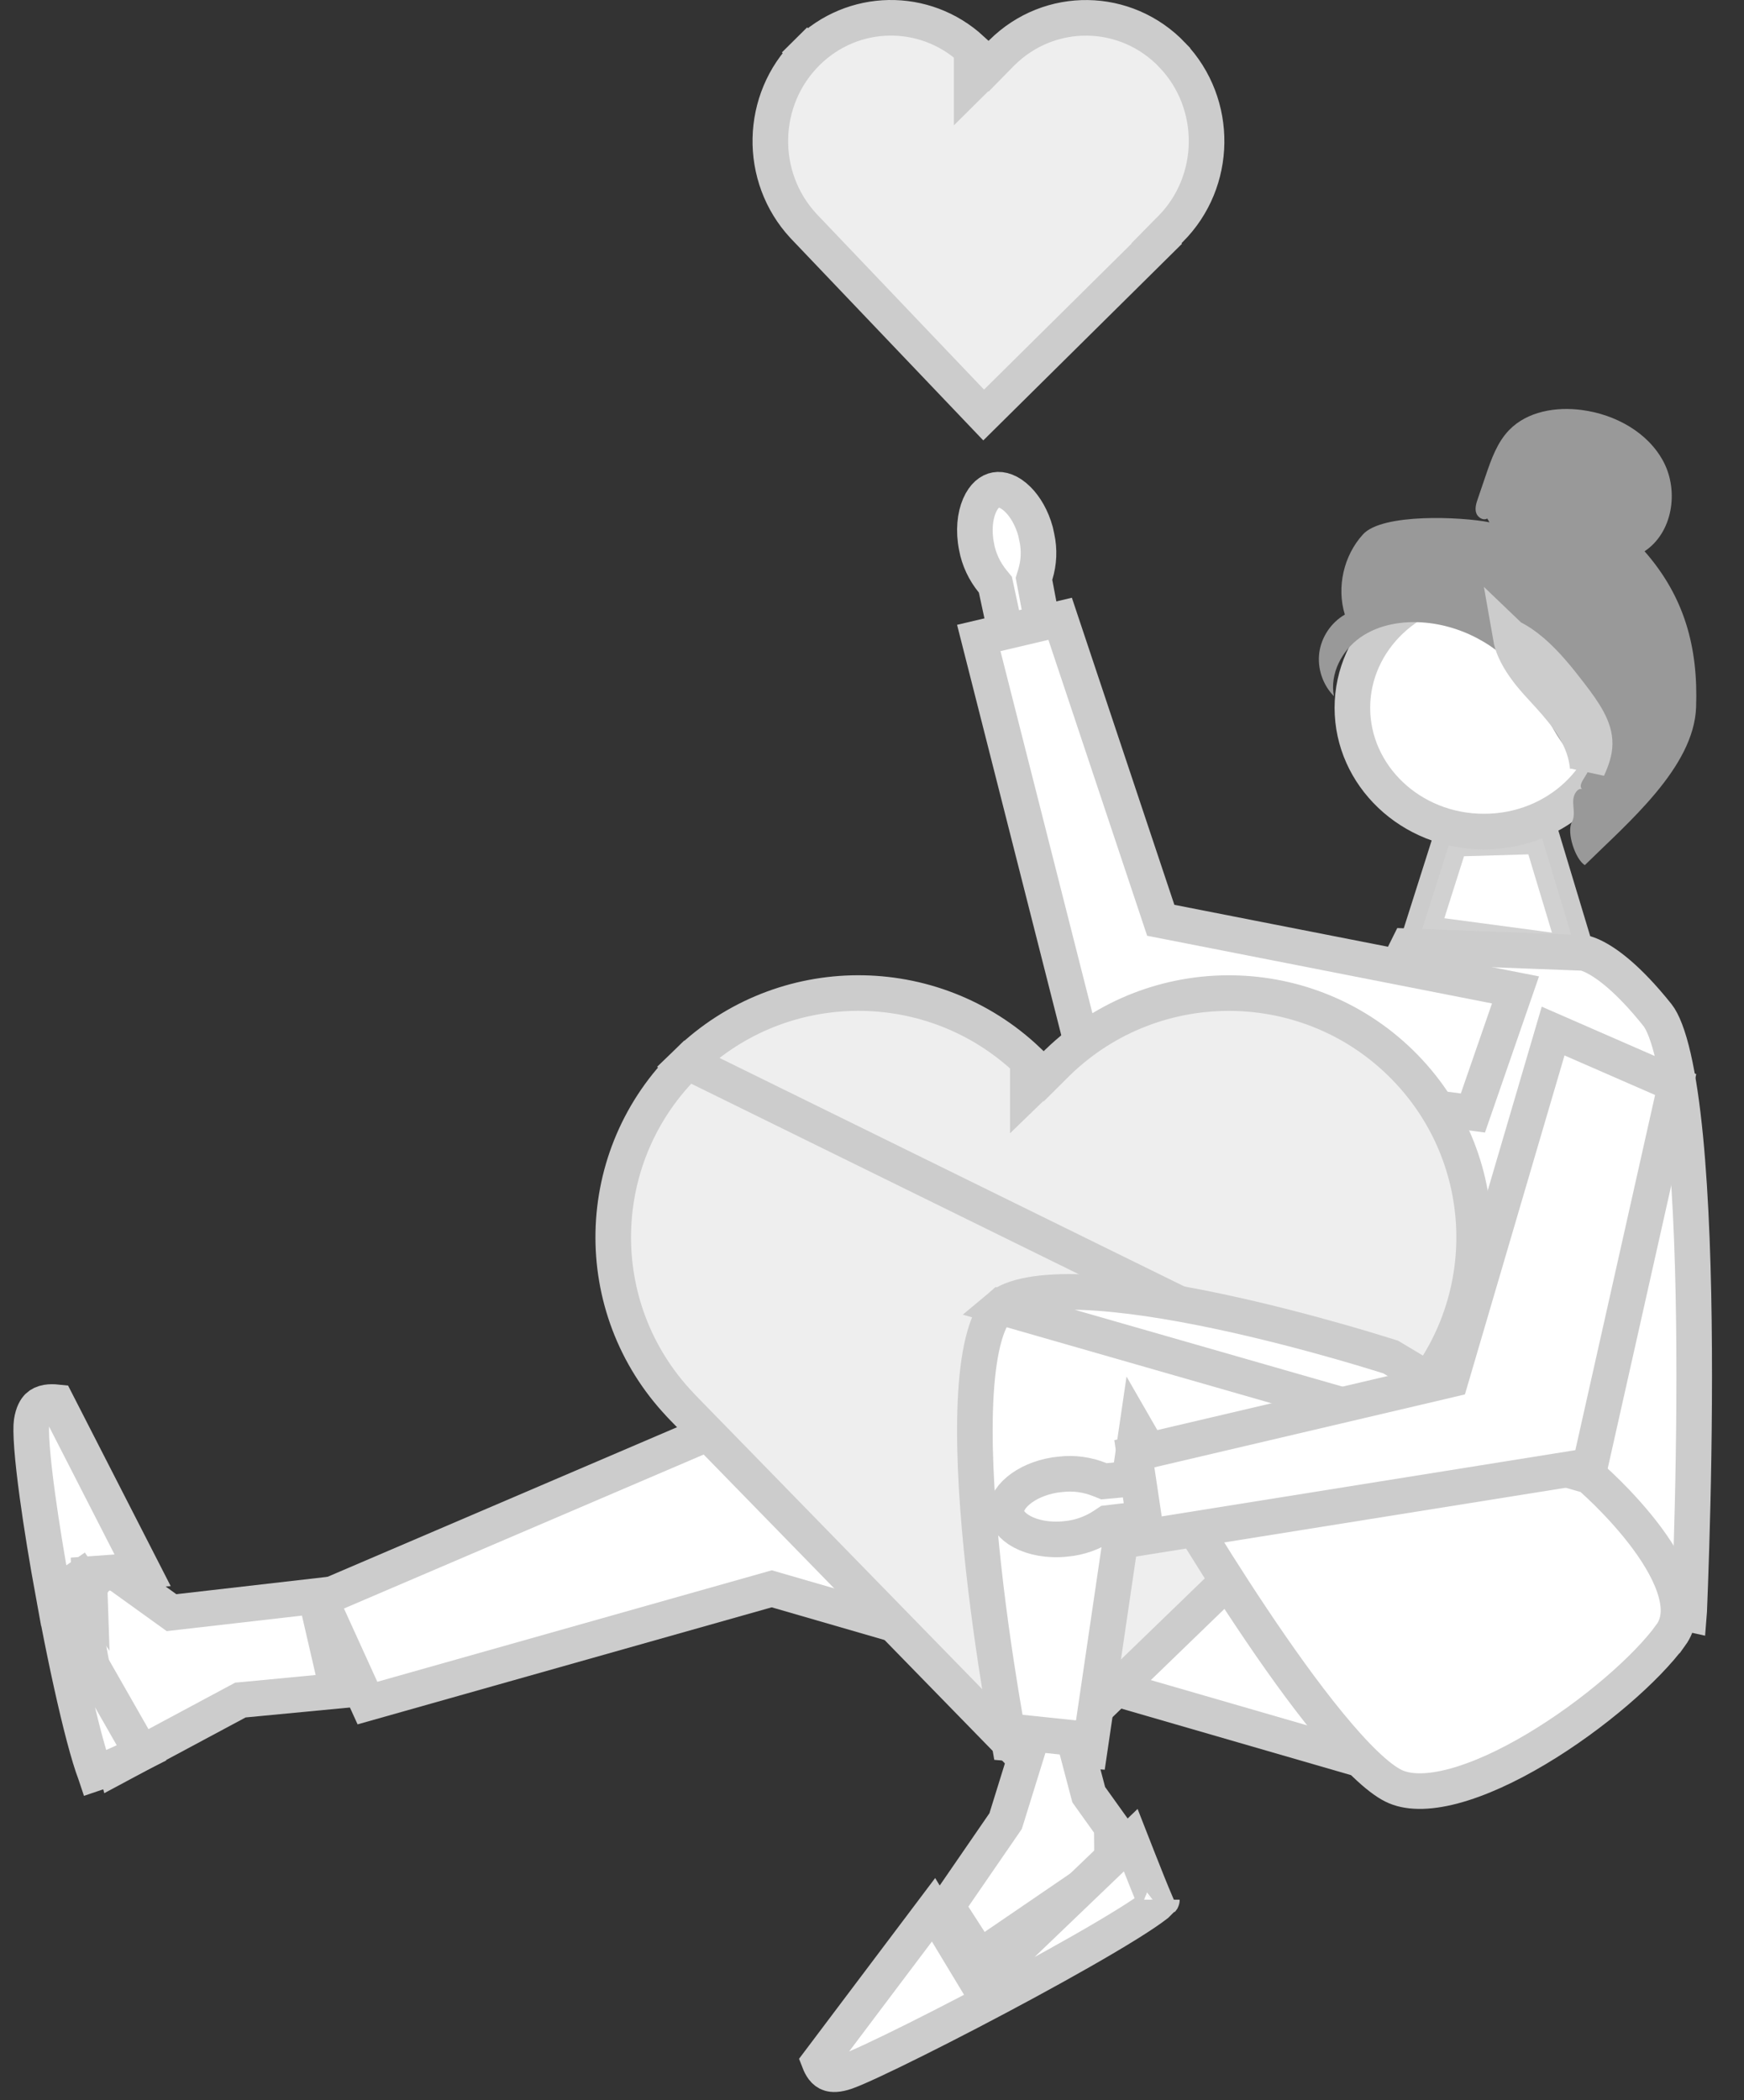 <svg width="49" height="59" viewBox="0 0 49 59" fill="none" xmlns="http://www.w3.org/2000/svg">
<rect x="0" y="0" width="49" height="59" fill="#333333" stroke="none"/>
<path d="M4.662 45.192L4.819 45.305L5.011 45.283L8.87 44.84L9.484 47.5L6.854 47.751L6.754 47.76L6.665 47.808L3.251 49.637L2.764 47.801L2.236 44.921L2.988 43.988L4.662 45.192Z" fill="white" stroke="#CCCCCC"/>
<path d="M31.781 39.855L31.847 39.856L31.911 39.84L36.838 38.614L39.053 49.666L21.821 44.675L21.683 44.635L21.546 44.674L10.324 47.845L8.997 44.93L21.303 39.663L31.781 39.855Z" fill="white" stroke="#CCCCCC"/>
<path d="M2.504 44.223L2.52 44.691L2.257 44.311L1.847 44.594L1.508 44.829C1.326 43.837 1.165 42.853 1.051 42.015C0.98 41.496 0.928 41.038 0.9 40.672C0.871 40.291 0.872 40.052 0.888 39.946L0.888 39.946C0.926 39.694 1.008 39.575 1.068 39.515C1.131 39.454 1.214 39.416 1.32 39.398C1.411 39.383 1.506 39.385 1.591 39.394L4.007 44.115L2.504 44.223ZM1.698 45.253L3.978 49.246C3.845 49.313 3.694 49.387 3.537 49.461C3.296 49.574 3.048 49.683 2.833 49.763C2.776 49.784 2.723 49.803 2.675 49.819C2.673 49.813 2.671 49.808 2.668 49.802C2.582 49.574 2.478 49.231 2.363 48.797C2.135 47.933 1.877 46.758 1.641 45.535C1.605 45.346 1.569 45.156 1.534 44.966L1.698 45.253ZM2.767 50.02C2.767 50.02 2.766 50.019 2.765 50.018C2.766 50.019 2.767 50.02 2.767 50.02Z" fill="white" stroke="#CCCCCC"/>
<path d="M43.309 23.49L44.307 26.799L39.923 26.213L40.764 23.565L43.309 23.49Z" fill="white" stroke="#CCCCCC"/>
<path opacity="0.1" d="M43.309 23.49L44.307 26.799L39.923 26.213L40.764 23.565L43.309 23.49Z" fill="white" stroke="#CCCCCC"/>
<path d="M44.277 26.762L44.499 26.77C44.561 26.785 44.648 26.813 44.759 26.866C45.117 27.037 45.727 27.463 46.57 28.518C46.712 28.697 46.872 29.082 47.015 29.708C47.154 30.313 47.264 31.077 47.35 31.95C47.52 33.694 47.587 35.827 47.599 37.903C47.611 39.978 47.569 41.986 47.523 43.475C47.501 44.22 47.477 44.835 47.46 45.263C47.459 45.29 47.458 45.315 47.456 45.34L35.86 42.773L38.177 29.376L39.562 26.584L44.277 26.762Z" fill="white" stroke="#CCCCCC"/>
<path d="M28.6 14.033C28.807 14.239 28.991 14.55 29.095 14.931L29.131 15.099C29.207 15.444 29.192 15.802 29.087 16.143L29.051 16.261L29.074 16.382L29.841 20.446L28.872 20.629L27.992 16.544L27.967 16.426L27.891 16.333C27.658 16.046 27.504 15.716 27.439 15.367L27.439 15.367L27.438 15.36C27.346 14.905 27.395 14.495 27.519 14.206C27.645 13.916 27.82 13.791 27.977 13.764C28.138 13.735 28.362 13.796 28.6 14.033Z" fill="white" stroke="#CCCCCC"/>
<path d="M32.521 25.578L32.613 25.854L32.899 25.91L42.58 27.81L41.383 31.268L30.527 29.845L27.5 17.923L29.786 17.384L32.521 25.578Z" fill="white" stroke="#CCCCCC"/>
<path d="M22.675 1.476C23.961 0.202 25.986 0.177 27.301 1.39V2.321L27.768 1.858L27.773 1.863L28.104 1.526L28.153 1.477C29.494 0.149 31.635 0.18 32.939 1.548L32.939 1.549C34.244 2.918 34.217 5.108 32.879 6.442C32.868 6.452 32.851 6.467 32.835 6.484L32.491 6.834L32.502 6.845L27.637 11.659L22.607 6.382L22.605 6.38L22.572 6.345C21.295 4.967 21.341 2.796 22.675 1.476ZM22.675 1.476L22.323 1.121L22.675 1.476Z" fill="#EEEEEE" stroke="#CCCCCC"/>
<path d="M39.334 39.676C42.058 37.036 42.12 32.698 39.471 29.981C36.82 27.262 32.456 27.198 29.725 29.839L29.705 29.858C29.697 29.866 29.687 29.877 29.677 29.887L29.325 30.237L29.319 30.231L28.878 30.658V29.797C26.206 27.255 21.982 27.262 19.319 29.837L39.334 39.676ZM39.334 39.676L39.285 39.721L38.898 40.074L38.939 40.115L29.06 49.671L19.18 39.541L19.114 39.471L19.113 39.469C16.524 36.744 16.616 32.452 19.318 29.837L39.334 39.676Z" fill="#EEEEEE" stroke="#CCCCCC"/>
<path d="M44.655 41.466L39.076 38.125L39.026 38.109C38.957 38.087 38.856 38.056 38.727 38.016C38.467 37.936 38.094 37.823 37.639 37.693C36.728 37.434 35.495 37.106 34.2 36.833C32.902 36.559 31.559 36.344 30.424 36.301C29.856 36.28 29.356 36.303 28.947 36.377C28.532 36.452 28.255 36.572 28.09 36.711L44.655 41.466ZM44.655 41.466C44.68 41.488 44.718 41.521 44.765 41.565C44.862 41.652 45.001 41.781 45.163 41.941C45.488 42.264 45.903 42.709 46.272 43.207C46.645 43.711 46.949 44.241 47.084 44.733C47.217 45.216 47.178 45.614 46.939 45.944L46.938 45.944C46.281 46.852 44.781 48.175 43.163 49.138C42.359 49.617 41.551 49.99 40.831 50.181C40.099 50.374 39.532 50.359 39.147 50.166C38.941 50.064 38.674 49.862 38.356 49.557C38.043 49.256 37.702 48.876 37.344 48.44C36.628 47.569 35.869 46.5 35.172 45.456C34.475 44.414 33.846 43.404 33.39 42.654C33.163 42.279 32.979 41.97 32.852 41.755C32.788 41.647 32.739 41.563 32.706 41.506L32.668 41.441L32.659 41.425L32.656 41.421L32.656 41.42L32.656 41.42L32.222 41.669L32.656 41.42L31.937 40.171L31.728 41.596L30.613 49.178L28.364 48.976C28.358 48.94 28.35 48.901 28.343 48.859C28.286 48.547 28.207 48.099 28.118 47.556C27.941 46.47 27.726 45.005 27.576 43.489C27.425 41.969 27.342 40.415 27.42 39.143C27.459 38.507 27.538 37.959 27.661 37.53C27.787 37.09 27.943 36.835 28.09 36.711L44.655 41.466Z" fill="white" stroke="#CCCCCC"/>
<path d="M28.211 51.224L28.254 51.161L28.277 51.088L29.016 48.707L30.17 48.828L30.566 50.331L30.59 50.419L30.643 50.494L31.237 51.324L31.248 52.434L27.523 54.977L26.607 53.555L28.211 51.224Z" fill="white" stroke="#CCCCCC"/>
<path d="M26.951 54.849L27.286 55.404L27.485 55.199L27.585 55.249L27.9 55.406L28.154 55.163L31.769 51.697C31.832 51.858 31.901 52.035 31.973 52.217C32.15 52.668 32.35 53.168 32.493 53.502C32.492 53.503 32.491 53.504 32.49 53.505C32.309 53.645 32.026 53.836 31.658 54.064C30.926 54.519 29.91 55.094 28.84 55.674C26.683 56.843 24.384 57.988 23.779 58.203C23.53 58.291 23.386 58.277 23.312 58.254C23.237 58.232 23.177 58.186 23.122 58.114C23.077 58.054 23.043 57.984 23.017 57.917L26.229 53.652L26.951 54.849ZM32.645 53.368C32.645 53.368 32.645 53.369 32.643 53.371C32.645 53.369 32.645 53.368 32.645 53.368Z" fill="white" stroke="#CCCCCC"/>
<path d="M28.616 41.872C28.858 41.67 29.218 41.504 29.647 41.436L29.793 41.419C30.168 41.374 30.549 41.425 30.904 41.569L31.016 41.614L31.137 41.603L35.505 41.198L35.62 42.255L31.237 42.773L31.118 42.787L31.019 42.853C30.694 43.069 30.329 43.198 29.952 43.232L29.952 43.232L29.945 43.233C29.454 43.285 29.021 43.194 28.719 43.033C28.415 42.87 28.293 42.668 28.277 42.498C28.26 42.325 28.344 42.098 28.616 41.872Z" fill="white" stroke="#CCCCCC"/>
<path d="M40.478 38.821L40.761 38.754L40.843 38.475L43.637 28.966L47.08 30.469L44.675 41.18L32.22 43.174L31.871 40.841L40.478 38.821Z" fill="white" stroke="#CCCCCC"/>
<path d="M45.393 19.885C45.393 21.78 43.763 23.362 41.695 23.362C39.627 23.362 37.997 21.78 37.997 19.885C37.997 17.99 39.627 16.408 41.695 16.408C43.763 16.408 45.393 17.99 45.393 19.885Z" fill="white" stroke="#CCCCCC"/>
<path d="M41.786 14.567C41.669 14.635 41.511 14.532 41.473 14.402C41.435 14.272 41.479 14.133 41.523 14.006C41.596 13.791 41.669 13.575 41.743 13.361C41.899 12.903 42.064 12.43 42.402 12.081C42.91 11.556 43.719 11.421 44.448 11.519C45.383 11.643 46.305 12.146 46.741 12.977C47.175 13.808 46.991 14.969 46.206 15.487C47.325 16.761 47.715 18.181 47.654 19.87C47.593 21.56 45.737 23.114 44.528 24.304C44.258 24.142 44.012 23.38 44.161 23.103C44.31 22.827 44.097 22.505 44.28 22.251C44.463 21.997 44.618 22.401 44.432 22.149C44.314 21.989 44.772 21.62 44.598 21.526C43.755 21.062 43.474 20.019 42.943 19.219C42.304 18.255 41.209 17.601 40.053 17.493C39.415 17.434 38.741 17.542 38.219 17.909C37.696 18.277 37.358 18.934 37.478 19.558C37.165 19.242 37.009 18.777 37.067 18.337C37.126 17.897 37.398 17.49 37.785 17.266C37.55 16.495 37.751 15.608 38.296 15.011C38.842 14.415 41.053 14.517 41.849 14.673L41.788 14.569L41.786 14.567Z" fill="#999999"/>
<path d="M42.445 17.9C42.465 18.015 42.503 18.137 42.56 18.265C42.698 18.577 42.93 18.891 43.192 19.181C43.241 19.236 43.293 19.292 43.346 19.35C43.578 19.602 43.839 19.887 44.055 20.188C44.325 20.567 44.561 21.018 44.609 21.554L44.609 21.555C44.61 21.566 44.611 21.577 44.611 21.588C44.732 21.321 44.801 21.107 44.804 20.899L44.804 20.899C44.811 20.46 44.527 20.034 44.116 19.499L42.445 17.9ZM42.445 17.9C42.653 17.999 42.854 18.137 43.052 18.307C43.434 18.635 43.778 19.058 44.116 19.499L42.445 17.9Z" fill="white" stroke="#CCCCCC"/>
</svg>

